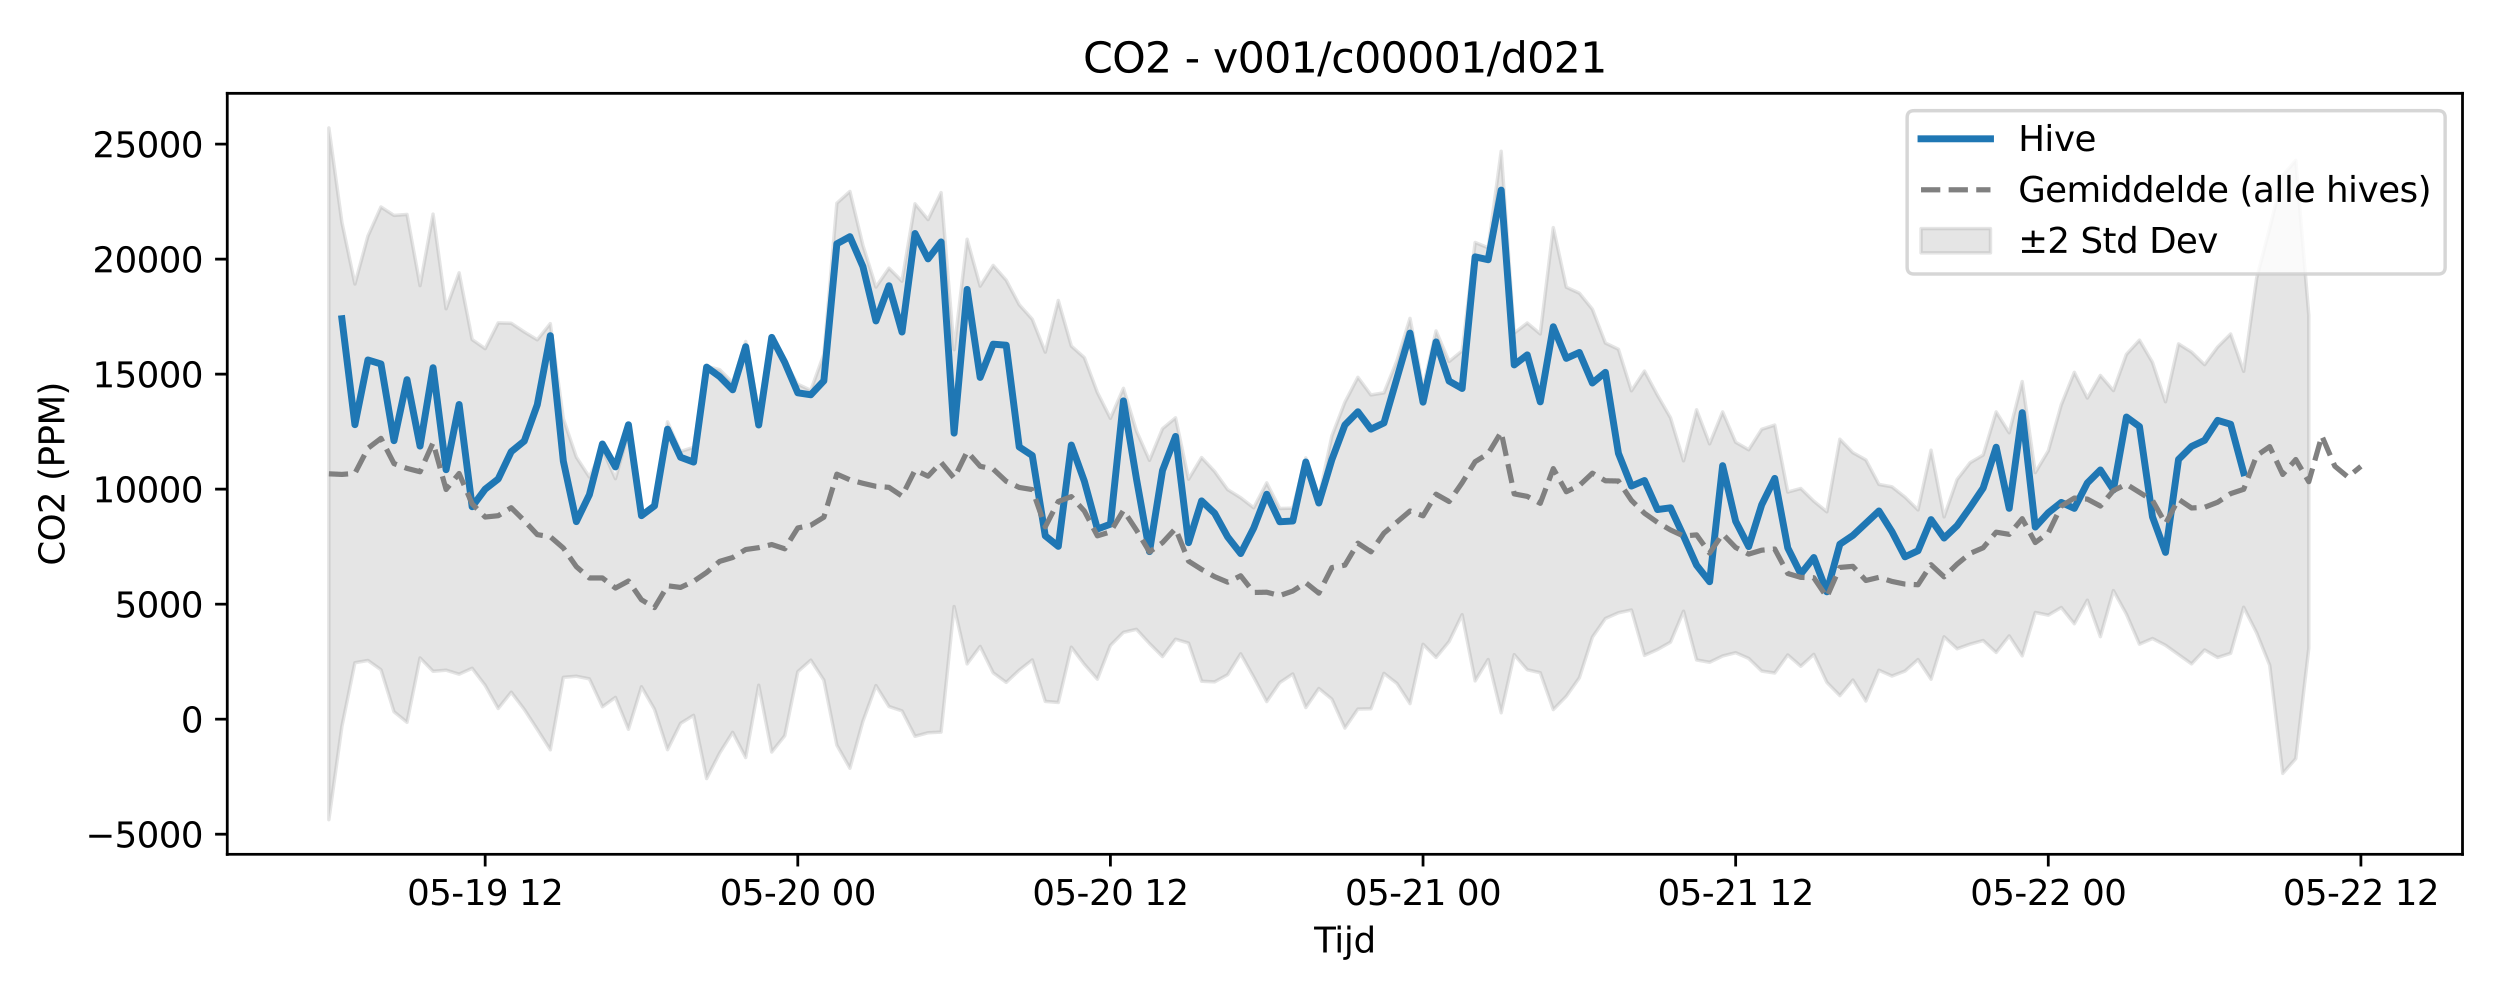 <?xml version="1.0" encoding="utf-8" standalone="no"?>
<!DOCTYPE svg PUBLIC "-//W3C//DTD SVG 1.1//EN"
  "http://www.w3.org/Graphics/SVG/1.1/DTD/svg11.dtd">
<svg xmlns:xlink="http://www.w3.org/1999/xlink" width="720pt" height="288pt" viewBox="0 0 720 288" xmlns="http://www.w3.org/2000/svg" version="1.1">
 <defs>
  <style type="text/css">*{stroke-linejoin: round; stroke-linecap: butt}</style>
 </defs>
 <g id="figure_1">
  <g id="patch_1">
   <path d="M 0 288 
L 720 288 
L 720 0 
L 0 0 
z
" style="fill: #ffffff"/>
  </g>
  <g id="axes_1">
   <g id="patch_2">
    <path d="M 65.45 246.04 
L 709.2 246.04 
L 709.2 26.88 
L 65.45 26.88 
z
" style="fill: #ffffff"/>
   </g>
   <g id="FillBetweenPolyCollection_1">
    <defs>
     <path id="ma296b4846e" d="M 94.711 -251.158 
L 94.711 -51.922 
L 98.463 -78.75 
L 102.214 -97.134 
L 105.966 -97.778 
L 109.717 -95.115 
L 113.469 -83.017 
L 117.22 -79.964 
L 120.972 -98.51 
L 124.723 -94.673 
L 128.474 -94.98 
L 132.226 -93.839 
L 135.977 -95.538 
L 139.729 -90.608 
L 143.48 -83.947 
L 147.232 -88.642 
L 150.983 -83.708 
L 154.735 -77.938 
L 158.486 -72.048 
L 162.238 -92.924 
L 165.989 -93.244 
L 169.741 -92.49 
L 173.492 -84.453 
L 177.243 -87.145 
L 180.995 -77.97 
L 184.746 -90.217 
L 188.498 -83.709 
L 192.249 -72.087 
L 196.001 -79.664 
L 199.752 -81.991 
L 203.504 -63.77 
L 207.255 -71.102 
L 211.007 -77.081 
L 214.758 -69.82 
L 218.509 -90.657 
L 222.261 -71.418 
L 226.012 -76.111 
L 229.764 -94.553 
L 233.515 -97.884 
L 237.267 -92.114 
L 241.018 -73.399 
L 244.77 -66.75 
L 248.521 -80.281 
L 252.273 -90.544 
L 256.024 -84.522 
L 259.775 -83.262 
L 263.527 -75.945 
L 267.278 -76.964 
L 271.03 -77.153 
L 274.781 -113.319 
L 278.533 -96.796 
L 282.284 -101.828 
L 286.036 -94.23 
L 289.787 -91.474 
L 293.539 -94.981 
L 297.29 -97.935 
L 301.041 -85.992 
L 304.793 -85.685 
L 308.544 -101.616 
L 312.296 -96.649 
L 316.047 -92.393 
L 319.799 -102.105 
L 323.55 -105.885 
L 327.302 -106.75 
L 331.053 -102.662 
L 334.805 -98.894 
L 338.556 -103.901 
L 342.308 -102.787 
L 346.059 -91.801 
L 349.81 -91.621 
L 353.562 -93.677 
L 357.313 -99.691 
L 361.065 -92.99 
L 364.816 -85.942 
L 368.568 -91.392 
L 372.319 -93.897 
L 376.071 -84.225 
L 379.822 -89.714 
L 383.574 -86.645 
L 387.325 -78.324 
L 391.076 -83.787 
L 394.828 -83.87 
L 398.579 -94.062 
L 402.331 -91.152 
L 406.082 -85.347 
L 409.834 -102.436 
L 413.585 -98.659 
L 417.337 -103.221 
L 421.088 -110.974 
L 424.84 -91.905 
L 428.591 -98.054 
L 432.342 -82.713 
L 436.094 -99.453 
L 439.845 -95.108 
L 443.597 -94.255 
L 447.348 -83.628 
L 451.1 -87.476 
L 454.851 -92.792 
L 458.603 -104.488 
L 462.354 -109.869 
L 466.106 -111.52 
L 469.857 -112.324 
L 473.609 -99.244 
L 477.36 -100.937 
L 481.111 -103.054 
L 484.863 -111.977 
L 488.614 -97.931 
L 492.366 -97.259 
L 496.117 -99.074 
L 499.869 -100.018 
L 503.62 -98.379 
L 507.372 -94.73 
L 511.123 -94.175 
L 514.875 -99.378 
L 518.626 -96.108 
L 522.377 -99.542 
L 526.129 -91.477 
L 529.88 -87.653 
L 533.632 -92.145 
L 537.383 -86.107 
L 541.135 -94.975 
L 544.886 -93.3 
L 548.638 -94.731 
L 552.389 -98.047 
L 556.141 -92.382 
L 559.892 -104.604 
L 563.643 -101.146 
L 567.395 -102.485 
L 571.146 -103.529 
L 574.898 -100.091 
L 578.649 -104.857 
L 582.401 -99.116 
L 586.152 -111.604 
L 589.904 -110.835 
L 593.655 -113.037 
L 597.407 -108.353 
L 601.158 -115.151 
L 604.909 -104.637 
L 608.661 -117.908 
L 612.412 -111.12 
L 616.164 -102.48 
L 619.915 -104.105 
L 623.667 -102.16 
L 627.418 -99.474 
L 631.17 -96.798 
L 634.921 -100.813 
L 638.673 -98.644 
L 642.424 -99.847 
L 646.176 -113.106 
L 649.927 -105.704 
L 653.678 -96.417 
L 657.43 -65.262 
L 661.181 -69.51 
L 664.933 -101.311 
L 664.933 -197.237 
L 664.933 -197.237 
L 661.181 -241.807 
L 657.43 -237.458 
L 653.678 -222.324 
L 649.927 -207.907 
L 646.176 -181.06 
L 642.424 -191.815 
L 638.673 -188.063 
L 634.921 -182.977 
L 631.17 -186.611 
L 627.418 -188.966 
L 623.667 -172.284 
L 619.915 -183.636 
L 616.164 -190.045 
L 612.412 -185.958 
L 608.661 -175.517 
L 604.909 -179.874 
L 601.158 -173.358 
L 597.407 -180.775 
L 593.655 -171.443 
L 589.904 -158.155 
L 586.152 -151.889 
L 582.401 -178.127 
L 578.649 -163.36 
L 574.898 -169.378 
L 571.146 -156.951 
L 567.395 -154.752 
L 563.643 -149.913 
L 559.892 -139.147 
L 556.141 -158.351 
L 552.389 -141.147 
L 548.638 -144.829 
L 544.886 -147.799 
L 541.135 -148.481 
L 537.383 -155.538 
L 533.632 -157.64 
L 529.88 -161.511 
L 526.129 -140.604 
L 522.377 -143.662 
L 518.626 -147.326 
L 514.875 -146.286 
L 511.123 -165.581 
L 507.372 -164.359 
L 503.62 -158.465 
L 499.869 -160.637 
L 496.117 -169.376 
L 492.366 -160.166 
L 488.614 -169.985 
L 484.863 -155.275 
L 481.111 -167.678 
L 477.36 -174.168 
L 473.609 -181.132 
L 469.857 -175.443 
L 466.106 -187.413 
L 462.354 -189.215 
L 458.603 -198.954 
L 454.851 -203.57 
L 451.1 -205.276 
L 447.348 -222.448 
L 443.597 -191.831 
L 439.845 -194.981 
L 436.094 -192.068 
L 432.342 -244.441 
L 428.591 -216.626 
L 424.84 -218.172 
L 421.088 -186.943 
L 417.337 -183.886 
L 413.585 -192.691 
L 409.834 -176.441 
L 406.082 -196.312 
L 402.331 -184.151 
L 398.579 -174.869 
L 394.828 -174.267 
L 391.076 -179.335 
L 387.325 -172.151 
L 383.574 -162.419 
L 379.822 -144.627 
L 376.071 -156.124 
L 372.319 -141.65 
L 368.568 -141.554 
L 364.816 -148.94 
L 361.065 -141.753 
L 357.313 -144.658 
L 353.562 -146.998 
L 349.81 -152.224 
L 346.059 -156.228 
L 342.308 -149.99 
L 338.556 -167.671 
L 334.805 -164.539 
L 331.053 -155.428 
L 327.302 -163.875 
L 323.55 -176.165 
L 319.799 -167.52 
L 316.047 -174.964 
L 312.296 -185.001 
L 308.544 -188.338 
L 304.793 -201.465 
L 301.041 -186.584 
L 297.29 -196.066 
L 293.539 -200.251 
L 289.787 -207.308 
L 286.036 -211.564 
L 282.284 -205.595 
L 278.533 -219.096 
L 274.781 -187.28 
L 271.03 -232.537 
L 267.278 -224.759 
L 263.527 -229.305 
L 259.775 -207.013 
L 256.024 -210.771 
L 252.273 -205.337 
L 248.521 -217.336 
L 244.77 -232.869 
L 241.018 -229.487 
L 237.267 -185.958 
L 233.515 -175.59 
L 229.764 -177.345 
L 226.012 -183.783 
L 222.261 -190.929 
L 218.509 -169.892 
L 214.758 -189.654 
L 211.007 -177.796 
L 207.255 -181.541 
L 203.504 -182.491 
L 199.752 -159.17 
L 196.001 -157.981 
L 192.249 -166.513 
L 188.498 -142.313 
L 184.746 -140.317 
L 180.995 -163.363 
L 177.243 -150.143 
L 173.492 -158.638 
L 169.741 -150.604 
L 165.989 -156.353 
L 162.238 -167.424 
L 158.486 -194.796 
L 154.735 -190.129 
L 150.983 -192.418 
L 147.232 -194.905 
L 143.48 -195.007 
L 139.729 -187.583 
L 135.977 -190.214 
L 132.226 -209.431 
L 128.474 -199.075 
L 124.723 -226.336 
L 120.972 -205.747 
L 117.22 -226.244 
L 113.469 -225.962 
L 109.717 -228.39 
L 105.966 -220.022 
L 102.214 -206.206 
L 98.463 -223.986 
L 94.711 -251.158 
z
" style="stroke: #808080; stroke-opacity: 0.2"/>
    </defs>
    <g clip-path="url(#pc486a4f2fc)">
     <use xlink:href="#ma296b4846e" x="0" y="288" style="fill: #808080; fill-opacity: 0.2; stroke: #808080; stroke-opacity: 0.2"/>
    </g>
   </g>
   <g id="matplotlib.axis_1">
    <g id="xtick_1">
     <g id="line2d_1">
      <defs>
       <path id="me6c77878b9" d="M 0 0 
L 0 3.5 
" style="stroke: #000000; stroke-width: 0.8"/>
      </defs>
      <g>
       <use xlink:href="#me6c77878b9" x="139.729" y="246.04" style="stroke: #000000; stroke-width: 0.8"/>
      </g>
     </g>
     <g id="text_1">
      <!-- 05-19 12 -->
      <g transform="translate(117.248 260.638) scale(0.1 -0.1)">
       <defs>
        <path id="DejaVuSans-30" d="M 2034 4250 
Q 1547 4250 1301 3770 
Q 1056 3291 1056 2328 
Q 1056 1369 1301 889 
Q 1547 409 2034 409 
Q 2525 409 2770 889 
Q 3016 1369 3016 2328 
Q 3016 3291 2770 3770 
Q 2525 4250 2034 4250 
z
M 2034 4750 
Q 2819 4750 3233 4129 
Q 3647 3509 3647 2328 
Q 3647 1150 3233 529 
Q 2819 -91 2034 -91 
Q 1250 -91 836 529 
Q 422 1150 422 2328 
Q 422 3509 836 4129 
Q 1250 4750 2034 4750 
z
" transform="scale(0.016)"/>
        <path id="DejaVuSans-35" d="M 691 4666 
L 3169 4666 
L 3169 4134 
L 1269 4134 
L 1269 2991 
Q 1406 3038 1543 3061 
Q 1681 3084 1819 3084 
Q 2600 3084 3056 2656 
Q 3513 2228 3513 1497 
Q 3513 744 3044 326 
Q 2575 -91 1722 -91 
Q 1428 -91 1123 -41 
Q 819 9 494 109 
L 494 744 
Q 775 591 1075 516 
Q 1375 441 1709 441 
Q 2250 441 2565 725 
Q 2881 1009 2881 1497 
Q 2881 1984 2565 2268 
Q 2250 2553 1709 2553 
Q 1456 2553 1204 2497 
Q 953 2441 691 2322 
L 691 4666 
z
" transform="scale(0.016)"/>
        <path id="DejaVuSans-2d" d="M 313 2009 
L 1997 2009 
L 1997 1497 
L 313 1497 
L 313 2009 
z
" transform="scale(0.016)"/>
        <path id="DejaVuSans-31" d="M 794 531 
L 1825 531 
L 1825 4091 
L 703 3866 
L 703 4441 
L 1819 4666 
L 2450 4666 
L 2450 531 
L 3481 531 
L 3481 0 
L 794 0 
L 794 531 
z
" transform="scale(0.016)"/>
        <path id="DejaVuSans-39" d="M 703 97 
L 703 672 
Q 941 559 1184 500 
Q 1428 441 1663 441 
Q 2288 441 2617 861 
Q 2947 1281 2994 2138 
Q 2813 1869 2534 1725 
Q 2256 1581 1919 1581 
Q 1219 1581 811 2004 
Q 403 2428 403 3163 
Q 403 3881 828 4315 
Q 1253 4750 1959 4750 
Q 2769 4750 3195 4129 
Q 3622 3509 3622 2328 
Q 3622 1225 3098 567 
Q 2575 -91 1691 -91 
Q 1453 -91 1209 -44 
Q 966 3 703 97 
z
M 1959 2075 
Q 2384 2075 2632 2365 
Q 2881 2656 2881 3163 
Q 2881 3666 2632 3958 
Q 2384 4250 1959 4250 
Q 1534 4250 1286 3958 
Q 1038 3666 1038 3163 
Q 1038 2656 1286 2365 
Q 1534 2075 1959 2075 
z
" transform="scale(0.016)"/>
        <path id="DejaVuSans-20" transform="scale(0.016)"/>
        <path id="DejaVuSans-32" d="M 1228 531 
L 3431 531 
L 3431 0 
L 469 0 
L 469 531 
Q 828 903 1448 1529 
Q 2069 2156 2228 2338 
Q 2531 2678 2651 2914 
Q 2772 3150 2772 3378 
Q 2772 3750 2511 3984 
Q 2250 4219 1831 4219 
Q 1534 4219 1204 4116 
Q 875 4013 500 3803 
L 500 4441 
Q 881 4594 1212 4672 
Q 1544 4750 1819 4750 
Q 2544 4750 2975 4387 
Q 3406 4025 3406 3419 
Q 3406 3131 3298 2873 
Q 3191 2616 2906 2266 
Q 2828 2175 2409 1742 
Q 1991 1309 1228 531 
z
" transform="scale(0.016)"/>
       </defs>
       <use xlink:href="#DejaVuSans-30"/>
       <use xlink:href="#DejaVuSans-35" transform="translate(63.623 0)"/>
       <use xlink:href="#DejaVuSans-2d" transform="translate(127.246 0)"/>
       <use xlink:href="#DejaVuSans-31" transform="translate(163.33 0)"/>
       <use xlink:href="#DejaVuSans-39" transform="translate(226.953 0)"/>
       <use xlink:href="#DejaVuSans-20" transform="translate(290.576 0)"/>
       <use xlink:href="#DejaVuSans-31" transform="translate(322.363 0)"/>
       <use xlink:href="#DejaVuSans-32" transform="translate(385.986 0)"/>
      </g>
     </g>
    </g>
    <g id="xtick_2">
     <g id="line2d_2">
      <g>
       <use xlink:href="#me6c77878b9" x="229.764" y="246.04" style="stroke: #000000; stroke-width: 0.8"/>
      </g>
     </g>
     <g id="text_2">
      <!-- 05-20 00 -->
      <g transform="translate(207.283 260.638) scale(0.1 -0.1)">
       <use xlink:href="#DejaVuSans-30"/>
       <use xlink:href="#DejaVuSans-35" transform="translate(63.623 0)"/>
       <use xlink:href="#DejaVuSans-2d" transform="translate(127.246 0)"/>
       <use xlink:href="#DejaVuSans-32" transform="translate(163.33 0)"/>
       <use xlink:href="#DejaVuSans-30" transform="translate(226.953 0)"/>
       <use xlink:href="#DejaVuSans-20" transform="translate(290.576 0)"/>
       <use xlink:href="#DejaVuSans-30" transform="translate(322.363 0)"/>
       <use xlink:href="#DejaVuSans-30" transform="translate(385.986 0)"/>
      </g>
     </g>
    </g>
    <g id="xtick_3">
     <g id="line2d_3">
      <g>
       <use xlink:href="#me6c77878b9" x="319.799" y="246.04" style="stroke: #000000; stroke-width: 0.8"/>
      </g>
     </g>
     <g id="text_3">
      <!-- 05-20 12 -->
      <g transform="translate(297.318 260.638) scale(0.1 -0.1)">
       <use xlink:href="#DejaVuSans-30"/>
       <use xlink:href="#DejaVuSans-35" transform="translate(63.623 0)"/>
       <use xlink:href="#DejaVuSans-2d" transform="translate(127.246 0)"/>
       <use xlink:href="#DejaVuSans-32" transform="translate(163.33 0)"/>
       <use xlink:href="#DejaVuSans-30" transform="translate(226.953 0)"/>
       <use xlink:href="#DejaVuSans-20" transform="translate(290.576 0)"/>
       <use xlink:href="#DejaVuSans-31" transform="translate(322.363 0)"/>
       <use xlink:href="#DejaVuSans-32" transform="translate(385.986 0)"/>
      </g>
     </g>
    </g>
    <g id="xtick_4">
     <g id="line2d_4">
      <g>
       <use xlink:href="#me6c77878b9" x="409.834" y="246.04" style="stroke: #000000; stroke-width: 0.8"/>
      </g>
     </g>
     <g id="text_4">
      <!-- 05-21 00 -->
      <g transform="translate(387.353 260.638) scale(0.1 -0.1)">
       <use xlink:href="#DejaVuSans-30"/>
       <use xlink:href="#DejaVuSans-35" transform="translate(63.623 0)"/>
       <use xlink:href="#DejaVuSans-2d" transform="translate(127.246 0)"/>
       <use xlink:href="#DejaVuSans-32" transform="translate(163.33 0)"/>
       <use xlink:href="#DejaVuSans-31" transform="translate(226.953 0)"/>
       <use xlink:href="#DejaVuSans-20" transform="translate(290.576 0)"/>
       <use xlink:href="#DejaVuSans-30" transform="translate(322.363 0)"/>
       <use xlink:href="#DejaVuSans-30" transform="translate(385.986 0)"/>
      </g>
     </g>
    </g>
    <g id="xtick_5">
     <g id="line2d_5">
      <g>
       <use xlink:href="#me6c77878b9" x="499.869" y="246.04" style="stroke: #000000; stroke-width: 0.8"/>
      </g>
     </g>
     <g id="text_5">
      <!-- 05-21 12 -->
      <g transform="translate(477.388 260.638) scale(0.1 -0.1)">
       <use xlink:href="#DejaVuSans-30"/>
       <use xlink:href="#DejaVuSans-35" transform="translate(63.623 0)"/>
       <use xlink:href="#DejaVuSans-2d" transform="translate(127.246 0)"/>
       <use xlink:href="#DejaVuSans-32" transform="translate(163.33 0)"/>
       <use xlink:href="#DejaVuSans-31" transform="translate(226.953 0)"/>
       <use xlink:href="#DejaVuSans-20" transform="translate(290.576 0)"/>
       <use xlink:href="#DejaVuSans-31" transform="translate(322.363 0)"/>
       <use xlink:href="#DejaVuSans-32" transform="translate(385.986 0)"/>
      </g>
     </g>
    </g>
    <g id="xtick_6">
     <g id="line2d_6">
      <g>
       <use xlink:href="#me6c77878b9" x="589.904" y="246.04" style="stroke: #000000; stroke-width: 0.8"/>
      </g>
     </g>
     <g id="text_6">
      <!-- 05-22 00 -->
      <g transform="translate(567.423 260.638) scale(0.1 -0.1)">
       <use xlink:href="#DejaVuSans-30"/>
       <use xlink:href="#DejaVuSans-35" transform="translate(63.623 0)"/>
       <use xlink:href="#DejaVuSans-2d" transform="translate(127.246 0)"/>
       <use xlink:href="#DejaVuSans-32" transform="translate(163.33 0)"/>
       <use xlink:href="#DejaVuSans-32" transform="translate(226.953 0)"/>
       <use xlink:href="#DejaVuSans-20" transform="translate(290.576 0)"/>
       <use xlink:href="#DejaVuSans-30" transform="translate(322.363 0)"/>
       <use xlink:href="#DejaVuSans-30" transform="translate(385.986 0)"/>
      </g>
     </g>
    </g>
    <g id="xtick_7">
     <g id="line2d_7">
      <g>
       <use xlink:href="#me6c77878b9" x="679.939" y="246.04" style="stroke: #000000; stroke-width: 0.8"/>
      </g>
     </g>
     <g id="text_7">
      <!-- 05-22 12 -->
      <g transform="translate(657.458 260.638) scale(0.1 -0.1)">
       <use xlink:href="#DejaVuSans-30"/>
       <use xlink:href="#DejaVuSans-35" transform="translate(63.623 0)"/>
       <use xlink:href="#DejaVuSans-2d" transform="translate(127.246 0)"/>
       <use xlink:href="#DejaVuSans-32" transform="translate(163.33 0)"/>
       <use xlink:href="#DejaVuSans-32" transform="translate(226.953 0)"/>
       <use xlink:href="#DejaVuSans-20" transform="translate(290.576 0)"/>
       <use xlink:href="#DejaVuSans-31" transform="translate(322.363 0)"/>
       <use xlink:href="#DejaVuSans-32" transform="translate(385.986 0)"/>
      </g>
     </g>
    </g>
    <g id="text_8">
     <!-- Tijd -->
     <g transform="translate(378.475 274.317) scale(0.1 -0.1)">
      <defs>
       <path id="DejaVuSans-54" d="M -19 4666 
L 3928 4666 
L 3928 4134 
L 2272 4134 
L 2272 0 
L 1638 0 
L 1638 4134 
L -19 4134 
L -19 4666 
z
" transform="scale(0.016)"/>
       <path id="DejaVuSans-69" d="M 603 3500 
L 1178 3500 
L 1178 0 
L 603 0 
L 603 3500 
z
M 603 4863 
L 1178 4863 
L 1178 4134 
L 603 4134 
L 603 4863 
z
" transform="scale(0.016)"/>
       <path id="DejaVuSans-6a" d="M 603 3500 
L 1178 3500 
L 1178 -63 
Q 1178 -731 923 -1031 
Q 669 -1331 103 -1331 
L -116 -1331 
L -116 -844 
L 38 -844 
Q 366 -844 484 -692 
Q 603 -541 603 -63 
L 603 3500 
z
M 603 4863 
L 1178 4863 
L 1178 4134 
L 603 4134 
L 603 4863 
z
" transform="scale(0.016)"/>
       <path id="DejaVuSans-64" d="M 2906 2969 
L 2906 4863 
L 3481 4863 
L 3481 0 
L 2906 0 
L 2906 525 
Q 2725 213 2448 61 
Q 2172 -91 1784 -91 
Q 1150 -91 751 415 
Q 353 922 353 1747 
Q 353 2572 751 3078 
Q 1150 3584 1784 3584 
Q 2172 3584 2448 3432 
Q 2725 3281 2906 2969 
z
M 947 1747 
Q 947 1113 1208 752 
Q 1469 391 1925 391 
Q 2381 391 2643 752 
Q 2906 1113 2906 1747 
Q 2906 2381 2643 2742 
Q 2381 3103 1925 3103 
Q 1469 3103 1208 2742 
Q 947 2381 947 1747 
z
" transform="scale(0.016)"/>
      </defs>
      <use xlink:href="#DejaVuSans-54"/>
      <use xlink:href="#DejaVuSans-69" transform="translate(57.959 0)"/>
      <use xlink:href="#DejaVuSans-6a" transform="translate(85.742 0)"/>
      <use xlink:href="#DejaVuSans-64" transform="translate(113.525 0)"/>
     </g>
    </g>
   </g>
   <g id="matplotlib.axis_2">
    <g id="ytick_1">
     <g id="line2d_8">
      <defs>
       <path id="m412b9e1cae" d="M 0 0 
L -3.5 0 
" style="stroke: #000000; stroke-width: 0.8"/>
      </defs>
      <g>
       <use xlink:href="#m412b9e1cae" x="65.45" y="240.248" style="stroke: #000000; stroke-width: 0.8"/>
      </g>
     </g>
     <g id="text_9">
      <!-- −5000 -->
      <g transform="translate(24.62 244.047) scale(0.1 -0.1)">
       <defs>
        <path id="DejaVuSans-2212" d="M 678 2272 
L 4684 2272 
L 4684 1741 
L 678 1741 
L 678 2272 
z
" transform="scale(0.016)"/>
       </defs>
       <use xlink:href="#DejaVuSans-2212"/>
       <use xlink:href="#DejaVuSans-35" transform="translate(83.789 0)"/>
       <use xlink:href="#DejaVuSans-30" transform="translate(147.412 0)"/>
       <use xlink:href="#DejaVuSans-30" transform="translate(211.035 0)"/>
       <use xlink:href="#DejaVuSans-30" transform="translate(274.658 0)"/>
      </g>
     </g>
    </g>
    <g id="ytick_2">
     <g id="line2d_9">
      <g>
       <use xlink:href="#m412b9e1cae" x="65.45" y="207.123" style="stroke: #000000; stroke-width: 0.8"/>
      </g>
     </g>
     <g id="text_10">
      <!-- 0 -->
      <g transform="translate(52.087 210.923) scale(0.1 -0.1)">
       <use xlink:href="#DejaVuSans-30"/>
      </g>
     </g>
    </g>
    <g id="ytick_3">
     <g id="line2d_10">
      <g>
       <use xlink:href="#m412b9e1cae" x="65.45" y="173.999" style="stroke: #000000; stroke-width: 0.8"/>
      </g>
     </g>
     <g id="text_11">
      <!-- 5000 -->
      <g transform="translate(33 177.798) scale(0.1 -0.1)">
       <use xlink:href="#DejaVuSans-35"/>
       <use xlink:href="#DejaVuSans-30" transform="translate(63.623 0)"/>
       <use xlink:href="#DejaVuSans-30" transform="translate(127.246 0)"/>
       <use xlink:href="#DejaVuSans-30" transform="translate(190.869 0)"/>
      </g>
     </g>
    </g>
    <g id="ytick_4">
     <g id="line2d_11">
      <g>
       <use xlink:href="#m412b9e1cae" x="65.45" y="140.874" style="stroke: #000000; stroke-width: 0.8"/>
      </g>
     </g>
     <g id="text_12">
      <!-- 10000 -->
      <g transform="translate(26.637 144.674) scale(0.1 -0.1)">
       <use xlink:href="#DejaVuSans-31"/>
       <use xlink:href="#DejaVuSans-30" transform="translate(63.623 0)"/>
       <use xlink:href="#DejaVuSans-30" transform="translate(127.246 0)"/>
       <use xlink:href="#DejaVuSans-30" transform="translate(190.869 0)"/>
       <use xlink:href="#DejaVuSans-30" transform="translate(254.492 0)"/>
      </g>
     </g>
    </g>
    <g id="ytick_5">
     <g id="line2d_12">
      <g>
       <use xlink:href="#m412b9e1cae" x="65.45" y="107.75" style="stroke: #000000; stroke-width: 0.8"/>
      </g>
     </g>
     <g id="text_13">
      <!-- 15000 -->
      <g transform="translate(26.637 111.549) scale(0.1 -0.1)">
       <use xlink:href="#DejaVuSans-31"/>
       <use xlink:href="#DejaVuSans-35" transform="translate(63.623 0)"/>
       <use xlink:href="#DejaVuSans-30" transform="translate(127.246 0)"/>
       <use xlink:href="#DejaVuSans-30" transform="translate(190.869 0)"/>
       <use xlink:href="#DejaVuSans-30" transform="translate(254.492 0)"/>
      </g>
     </g>
    </g>
    <g id="ytick_6">
     <g id="line2d_13">
      <g>
       <use xlink:href="#m412b9e1cae" x="65.45" y="74.625" style="stroke: #000000; stroke-width: 0.8"/>
      </g>
     </g>
     <g id="text_14">
      <!-- 20000 -->
      <g transform="translate(26.637 78.425) scale(0.1 -0.1)">
       <use xlink:href="#DejaVuSans-32"/>
       <use xlink:href="#DejaVuSans-30" transform="translate(63.623 0)"/>
       <use xlink:href="#DejaVuSans-30" transform="translate(127.246 0)"/>
       <use xlink:href="#DejaVuSans-30" transform="translate(190.869 0)"/>
       <use xlink:href="#DejaVuSans-30" transform="translate(254.492 0)"/>
      </g>
     </g>
    </g>
    <g id="ytick_7">
     <g id="line2d_14">
      <g>
       <use xlink:href="#m412b9e1cae" x="65.45" y="41.501" style="stroke: #000000; stroke-width: 0.8"/>
      </g>
     </g>
     <g id="text_15">
      <!-- 25000 -->
      <g transform="translate(26.637 45.3) scale(0.1 -0.1)">
       <use xlink:href="#DejaVuSans-32"/>
       <use xlink:href="#DejaVuSans-35" transform="translate(63.623 0)"/>
       <use xlink:href="#DejaVuSans-30" transform="translate(127.246 0)"/>
       <use xlink:href="#DejaVuSans-30" transform="translate(190.869 0)"/>
       <use xlink:href="#DejaVuSans-30" transform="translate(254.492 0)"/>
      </g>
     </g>
    </g>
    <g id="text_16">
     <!-- CO2 (PPM) -->
     <g transform="translate(18.541 162.903) rotate(-90) scale(0.1 -0.1)">
      <defs>
       <path id="DejaVuSans-43" d="M 4122 4306 
L 4122 3641 
Q 3803 3938 3442 4084 
Q 3081 4231 2675 4231 
Q 1875 4231 1450 3742 
Q 1025 3253 1025 2328 
Q 1025 1406 1450 917 
Q 1875 428 2675 428 
Q 3081 428 3442 575 
Q 3803 722 4122 1019 
L 4122 359 
Q 3791 134 3420 21 
Q 3050 -91 2638 -91 
Q 1578 -91 968 557 
Q 359 1206 359 2328 
Q 359 3453 968 4101 
Q 1578 4750 2638 4750 
Q 3056 4750 3426 4639 
Q 3797 4528 4122 4306 
z
" transform="scale(0.016)"/>
       <path id="DejaVuSans-4f" d="M 2522 4238 
Q 1834 4238 1429 3725 
Q 1025 3213 1025 2328 
Q 1025 1447 1429 934 
Q 1834 422 2522 422 
Q 3209 422 3611 934 
Q 4013 1447 4013 2328 
Q 4013 3213 3611 3725 
Q 3209 4238 2522 4238 
z
M 2522 4750 
Q 3503 4750 4090 4092 
Q 4678 3434 4678 2328 
Q 4678 1225 4090 567 
Q 3503 -91 2522 -91 
Q 1538 -91 948 565 
Q 359 1222 359 2328 
Q 359 3434 948 4092 
Q 1538 4750 2522 4750 
z
" transform="scale(0.016)"/>
       <path id="DejaVuSans-28" d="M 1984 4856 
Q 1566 4138 1362 3434 
Q 1159 2731 1159 2009 
Q 1159 1288 1364 580 
Q 1569 -128 1984 -844 
L 1484 -844 
Q 1016 -109 783 600 
Q 550 1309 550 2009 
Q 550 2706 781 3412 
Q 1013 4119 1484 4856 
L 1984 4856 
z
" transform="scale(0.016)"/>
       <path id="DejaVuSans-50" d="M 1259 4147 
L 1259 2394 
L 2053 2394 
Q 2494 2394 2734 2622 
Q 2975 2850 2975 3272 
Q 2975 3691 2734 3919 
Q 2494 4147 2053 4147 
L 1259 4147 
z
M 628 4666 
L 2053 4666 
Q 2838 4666 3239 4311 
Q 3641 3956 3641 3272 
Q 3641 2581 3239 2228 
Q 2838 1875 2053 1875 
L 1259 1875 
L 1259 0 
L 628 0 
L 628 4666 
z
" transform="scale(0.016)"/>
       <path id="DejaVuSans-4d" d="M 628 4666 
L 1569 4666 
L 2759 1491 
L 3956 4666 
L 4897 4666 
L 4897 0 
L 4281 0 
L 4281 4097 
L 3078 897 
L 2444 897 
L 1241 4097 
L 1241 0 
L 628 0 
L 628 4666 
z
" transform="scale(0.016)"/>
       <path id="DejaVuSans-29" d="M 513 4856 
L 1013 4856 
Q 1481 4119 1714 3412 
Q 1947 2706 1947 2009 
Q 1947 1309 1714 600 
Q 1481 -109 1013 -844 
L 513 -844 
Q 928 -128 1133 580 
Q 1338 1288 1338 2009 
Q 1338 2731 1133 3434 
Q 928 4138 513 4856 
z
" transform="scale(0.016)"/>
      </defs>
      <use xlink:href="#DejaVuSans-43"/>
      <use xlink:href="#DejaVuSans-4f" transform="translate(69.824 0)"/>
      <use xlink:href="#DejaVuSans-32" transform="translate(148.535 0)"/>
      <use xlink:href="#DejaVuSans-20" transform="translate(212.158 0)"/>
      <use xlink:href="#DejaVuSans-28" transform="translate(243.945 0)"/>
      <use xlink:href="#DejaVuSans-50" transform="translate(282.959 0)"/>
      <use xlink:href="#DejaVuSans-50" transform="translate(343.262 0)"/>
      <use xlink:href="#DejaVuSans-4d" transform="translate(403.564 0)"/>
      <use xlink:href="#DejaVuSans-29" transform="translate(489.844 0)"/>
     </g>
    </g>
   </g>
   <g id="line2d_15">
    <path d="M 98.463 91.793 
L 102.214 122.3 
L 105.966 103.671 
L 109.717 104.817 
L 113.469 126.914 
L 117.22 109.355 
L 120.972 128.473 
L 124.723 105.908 
L 128.474 135.27 
L 132.226 116.501 
L 135.977 145.932 
L 139.729 140.877 
L 143.48 137.953 
L 147.232 130.079 
L 150.983 127.031 
L 154.735 116.572 
L 158.486 96.68 
L 162.238 132.81 
L 165.989 150.227 
L 169.741 142.474 
L 173.492 127.876 
L 177.243 134.468 
L 180.995 122.336 
L 184.746 148.511 
L 188.498 145.688 
L 192.249 123.612 
L 196.001 131.69 
L 199.752 133.084 
L 203.504 105.729 
L 207.255 108.457 
L 211.007 112.261 
L 214.758 99.853 
L 218.509 122.398 
L 222.261 97.172 
L 226.012 104.378 
L 229.764 113.134 
L 233.515 113.697 
L 237.267 109.68 
L 241.018 70.209 
L 244.77 68.16 
L 248.521 76.779 
L 252.273 92.427 
L 256.024 82.299 
L 259.775 95.623 
L 263.527 67.252 
L 267.278 74.553 
L 271.03 69.681 
L 274.781 124.736 
L 278.533 83.357 
L 282.284 108.688 
L 286.036 99.118 
L 289.787 99.422 
L 293.539 128.724 
L 297.29 131.191 
L 301.041 154.323 
L 304.793 157.347 
L 308.544 128.181 
L 312.296 138.599 
L 316.047 152.375 
L 319.799 150.954 
L 323.55 115.461 
L 327.302 137.92 
L 331.053 158.861 
L 334.805 135.486 
L 338.556 125.693 
L 342.308 156.291 
L 346.059 144.26 
L 349.81 147.806 
L 353.562 154.624 
L 357.313 159.424 
L 361.065 152.077 
L 364.816 142.345 
L 368.568 150.265 
L 372.319 150.05 
L 376.071 133.061 
L 379.822 144.867 
L 383.574 132.37 
L 387.325 122.391 
L 391.076 118.593 
L 394.828 123.594 
L 398.579 121.804 
L 406.082 95.933 
L 409.834 115.826 
L 413.585 98.479 
L 417.337 109.755 
L 421.088 111.882 
L 424.84 73.976 
L 428.591 74.804 
L 432.342 54.757 
L 436.094 105.093 
L 439.845 102.211 
L 443.597 115.733 
L 447.348 94.111 
L 451.1 103.21 
L 454.851 101.509 
L 458.603 110.304 
L 462.354 107.238 
L 466.106 130.551 
L 469.857 139.987 
L 473.609 138.394 
L 477.36 146.751 
L 481.111 146.249 
L 484.863 154.363 
L 488.614 162.786 
L 492.366 167.533 
L 496.117 134.117 
L 499.869 150.121 
L 503.62 157.415 
L 507.372 145.369 
L 511.123 137.785 
L 514.875 157.794 
L 518.626 165.305 
L 522.377 160.572 
L 526.129 170.438 
L 529.88 156.734 
L 533.632 154.204 
L 541.135 147.161 
L 544.886 153.119 
L 548.638 160.367 
L 552.389 158.611 
L 556.141 149.652 
L 559.892 154.955 
L 563.643 151.39 
L 567.395 146.13 
L 571.146 140.561 
L 574.898 128.802 
L 578.649 146.395 
L 582.401 118.853 
L 586.152 151.792 
L 589.904 147.674 
L 593.655 144.697 
L 597.407 146.411 
L 601.158 139.09 
L 604.909 135.351 
L 608.661 141.08 
L 612.412 120.108 
L 616.164 122.848 
L 619.915 148.851 
L 623.667 159.086 
L 627.418 132.322 
L 631.17 128.572 
L 634.921 126.816 
L 638.673 121.064 
L 642.424 122.188 
L 646.176 136.138 
L 646.176 136.138 
" clip-path="url(#pc486a4f2fc)" style="fill: none; stroke: #1f77b4; stroke-width: 2; stroke-linecap: square"/>
   </g>
   <g id="line2d_16">
    <path d="M 94.711 136.46 
L 98.463 136.632 
L 102.214 136.33 
L 105.966 129.1 
L 109.717 126.247 
L 113.469 133.511 
L 117.22 134.896 
L 120.972 135.871 
L 124.723 127.495 
L 128.474 140.972 
L 132.226 136.365 
L 135.977 145.124 
L 139.729 148.904 
L 143.48 148.523 
L 147.232 146.227 
L 150.983 149.937 
L 154.735 153.966 
L 158.486 154.578 
L 162.238 157.826 
L 165.989 163.202 
L 169.741 166.453 
L 173.492 166.455 
L 177.243 169.356 
L 180.995 167.333 
L 184.746 172.733 
L 188.498 174.989 
L 192.249 168.7 
L 196.001 169.177 
L 199.752 167.42 
L 203.504 164.869 
L 207.255 161.679 
L 211.007 160.561 
L 214.758 158.263 
L 218.509 157.726 
L 222.261 156.826 
L 226.012 158.053 
L 229.764 152.051 
L 233.515 151.263 
L 237.267 148.964 
L 241.018 136.557 
L 244.77 138.19 
L 248.521 139.191 
L 252.273 140.06 
L 256.024 140.354 
L 259.775 142.863 
L 263.527 135.375 
L 267.278 137.139 
L 271.03 133.155 
L 274.781 137.701 
L 278.533 130.054 
L 282.284 134.288 
L 286.036 135.103 
L 289.787 138.609 
L 293.539 140.384 
L 297.29 141 
L 301.041 151.712 
L 304.793 144.425 
L 308.544 143.023 
L 312.296 147.175 
L 316.047 154.322 
L 319.799 153.188 
L 323.55 146.975 
L 327.302 152.688 
L 331.053 158.955 
L 334.805 156.284 
L 338.556 152.214 
L 342.308 161.612 
L 346.059 163.986 
L 349.81 166.078 
L 353.562 167.663 
L 357.313 165.825 
L 361.065 170.629 
L 364.816 170.559 
L 368.568 171.527 
L 372.319 170.226 
L 376.071 167.826 
L 379.822 170.83 
L 383.574 163.468 
L 387.325 162.762 
L 391.076 156.439 
L 394.828 158.932 
L 398.579 153.534 
L 406.082 147.171 
L 409.834 148.561 
L 413.585 142.325 
L 417.337 144.447 
L 421.088 139.042 
L 424.84 132.962 
L 428.591 130.66 
L 432.342 124.423 
L 436.094 142.24 
L 439.845 142.956 
L 443.597 144.957 
L 447.348 134.962 
L 451.1 141.624 
L 454.851 139.819 
L 458.603 136.279 
L 462.354 138.458 
L 466.106 138.534 
L 469.857 144.117 
L 473.609 147.812 
L 477.36 150.448 
L 481.111 152.634 
L 484.863 154.374 
L 488.614 154.042 
L 492.366 159.288 
L 496.117 153.775 
L 499.869 157.672 
L 503.62 159.578 
L 507.372 158.456 
L 511.123 158.122 
L 514.875 165.168 
L 518.626 166.283 
L 522.377 166.398 
L 526.129 171.96 
L 529.88 163.418 
L 533.632 163.107 
L 537.383 167.177 
L 541.135 166.272 
L 544.886 167.451 
L 548.638 168.22 
L 552.389 168.403 
L 556.141 162.633 
L 559.892 166.125 
L 563.643 162.47 
L 567.395 159.381 
L 571.146 157.76 
L 574.898 153.265 
L 578.649 153.891 
L 582.401 149.379 
L 586.152 156.253 
L 589.904 153.505 
L 593.655 145.76 
L 597.407 143.436 
L 601.158 143.746 
L 604.909 145.744 
L 608.661 141.287 
L 612.412 139.461 
L 619.915 144.129 
L 623.667 150.778 
L 627.418 143.78 
L 631.17 146.296 
L 634.921 146.105 
L 638.673 144.646 
L 642.424 142.169 
L 646.176 140.917 
L 649.927 131.194 
L 653.678 128.629 
L 657.43 136.64 
L 661.181 132.342 
L 664.933 138.726 
L 668.684 125.525 
L 672.436 134.267 
L 676.187 137.376 
L 679.939 134.311 
L 679.939 134.311 
" clip-path="url(#pc486a4f2fc)" style="fill: none; stroke-dasharray: 5.55,2.4; stroke-dashoffset: 0; stroke: #808080; stroke-width: 1.5"/>
   </g>
   <g id="patch_3">
    <path d="M 65.45 246.04 
L 65.45 26.88 
" style="fill: none; stroke: #000000; stroke-width: 0.8; stroke-linejoin: miter; stroke-linecap: square"/>
   </g>
   <g id="patch_4">
    <path d="M 709.2 246.04 
L 709.2 26.88 
" style="fill: none; stroke: #000000; stroke-width: 0.8; stroke-linejoin: miter; stroke-linecap: square"/>
   </g>
   <g id="patch_5">
    <path d="M 65.45 246.04 
L 709.2 246.04 
" style="fill: none; stroke: #000000; stroke-width: 0.8; stroke-linejoin: miter; stroke-linecap: square"/>
   </g>
   <g id="patch_6">
    <path d="M 65.45 26.88 
L 709.2 26.88 
" style="fill: none; stroke: #000000; stroke-width: 0.8; stroke-linejoin: miter; stroke-linecap: square"/>
   </g>
   <g id="text_17">
    <!-- CO2 - v001/c00001/d021 -->
    <g transform="translate(311.922 20.88) scale(0.12 -0.12)">
     <defs>
      <path id="DejaVuSans-76" d="M 191 3500 
L 800 3500 
L 1894 563 
L 2988 3500 
L 3597 3500 
L 2284 0 
L 1503 0 
L 191 3500 
z
" transform="scale(0.016)"/>
      <path id="DejaVuSans-2f" d="M 1625 4666 
L 2156 4666 
L 531 -594 
L 0 -594 
L 1625 4666 
z
" transform="scale(0.016)"/>
      <path id="DejaVuSans-63" d="M 3122 3366 
L 3122 2828 
Q 2878 2963 2633 3030 
Q 2388 3097 2138 3097 
Q 1578 3097 1268 2742 
Q 959 2388 959 1747 
Q 959 1106 1268 751 
Q 1578 397 2138 397 
Q 2388 397 2633 464 
Q 2878 531 3122 666 
L 3122 134 
Q 2881 22 2623 -34 
Q 2366 -91 2075 -91 
Q 1284 -91 818 406 
Q 353 903 353 1747 
Q 353 2603 823 3093 
Q 1294 3584 2113 3584 
Q 2378 3584 2631 3529 
Q 2884 3475 3122 3366 
z
" transform="scale(0.016)"/>
     </defs>
     <use xlink:href="#DejaVuSans-43"/>
     <use xlink:href="#DejaVuSans-4f" transform="translate(69.824 0)"/>
     <use xlink:href="#DejaVuSans-32" transform="translate(148.535 0)"/>
     <use xlink:href="#DejaVuSans-20" transform="translate(212.158 0)"/>
     <use xlink:href="#DejaVuSans-2d" transform="translate(243.945 0)"/>
     <use xlink:href="#DejaVuSans-20" transform="translate(280.029 0)"/>
     <use xlink:href="#DejaVuSans-76" transform="translate(311.816 0)"/>
     <use xlink:href="#DejaVuSans-30" transform="translate(370.996 0)"/>
     <use xlink:href="#DejaVuSans-30" transform="translate(434.619 0)"/>
     <use xlink:href="#DejaVuSans-31" transform="translate(498.242 0)"/>
     <use xlink:href="#DejaVuSans-2f" transform="translate(561.865 0)"/>
     <use xlink:href="#DejaVuSans-63" transform="translate(595.557 0)"/>
     <use xlink:href="#DejaVuSans-30" transform="translate(650.537 0)"/>
     <use xlink:href="#DejaVuSans-30" transform="translate(714.16 0)"/>
     <use xlink:href="#DejaVuSans-30" transform="translate(777.783 0)"/>
     <use xlink:href="#DejaVuSans-30" transform="translate(841.406 0)"/>
     <use xlink:href="#DejaVuSans-31" transform="translate(905.029 0)"/>
     <use xlink:href="#DejaVuSans-2f" transform="translate(968.652 0)"/>
     <use xlink:href="#DejaVuSans-64" transform="translate(1002.344 0)"/>
     <use xlink:href="#DejaVuSans-30" transform="translate(1065.82 0)"/>
     <use xlink:href="#DejaVuSans-32" transform="translate(1129.443 0)"/>
     <use xlink:href="#DejaVuSans-31" transform="translate(1193.066 0)"/>
    </g>
   </g>
   <g id="legend_1">
    <g id="patch_7">
     <path d="M 551.256 78.914 
L 702.2 78.914 
Q 704.2 78.914 704.2 76.914 
L 704.2 33.88 
Q 704.2 31.88 702.2 31.88 
L 551.256 31.88 
Q 549.256 31.88 549.256 33.88 
L 549.256 76.914 
Q 549.256 78.914 551.256 78.914 
z
" style="fill: #ffffff; opacity: 0.8; stroke: #cccccc; stroke-linejoin: miter"/>
    </g>
    <g id="line2d_17">
     <path d="M 553.256 39.978 
L 563.256 39.978 
L 573.256 39.978 
" style="fill: none; stroke: #1f77b4; stroke-width: 2; stroke-linecap: square"/>
    </g>
    <g id="text_18">
     <!-- Hive -->
     <g transform="translate(581.256 43.478) scale(0.1 -0.1)">
      <defs>
       <path id="DejaVuSans-48" d="M 628 4666 
L 1259 4666 
L 1259 2753 
L 3553 2753 
L 3553 4666 
L 4184 4666 
L 4184 0 
L 3553 0 
L 3553 2222 
L 1259 2222 
L 1259 0 
L 628 0 
L 628 4666 
z
" transform="scale(0.016)"/>
       <path id="DejaVuSans-65" d="M 3597 1894 
L 3597 1613 
L 953 1613 
Q 991 1019 1311 708 
Q 1631 397 2203 397 
Q 2534 397 2845 478 
Q 3156 559 3463 722 
L 3463 178 
Q 3153 47 2828 -22 
Q 2503 -91 2169 -91 
Q 1331 -91 842 396 
Q 353 884 353 1716 
Q 353 2575 817 3079 
Q 1281 3584 2069 3584 
Q 2775 3584 3186 3129 
Q 3597 2675 3597 1894 
z
M 3022 2063 
Q 3016 2534 2758 2815 
Q 2500 3097 2075 3097 
Q 1594 3097 1305 2825 
Q 1016 2553 972 2059 
L 3022 2063 
z
" transform="scale(0.016)"/>
      </defs>
      <use xlink:href="#DejaVuSans-48"/>
      <use xlink:href="#DejaVuSans-69" transform="translate(75.195 0)"/>
      <use xlink:href="#DejaVuSans-76" transform="translate(102.979 0)"/>
      <use xlink:href="#DejaVuSans-65" transform="translate(162.158 0)"/>
     </g>
    </g>
    <g id="line2d_18">
     <path d="M 553.256 54.657 
L 563.256 54.657 
L 573.256 54.657 
" style="fill: none; stroke-dasharray: 5.55,2.4; stroke-dashoffset: 0; stroke: #808080; stroke-width: 1.5"/>
    </g>
    <g id="text_19">
     <!-- Gemiddelde (alle hives) -->
     <g transform="translate(581.256 58.157) scale(0.1 -0.1)">
      <defs>
       <path id="DejaVuSans-47" d="M 3809 666 
L 3809 1919 
L 2778 1919 
L 2778 2438 
L 4434 2438 
L 4434 434 
Q 4069 175 3628 42 
Q 3188 -91 2688 -91 
Q 1594 -91 976 548 
Q 359 1188 359 2328 
Q 359 3472 976 4111 
Q 1594 4750 2688 4750 
Q 3144 4750 3555 4637 
Q 3966 4525 4313 4306 
L 4313 3634 
Q 3963 3931 3569 4081 
Q 3175 4231 2741 4231 
Q 1884 4231 1454 3753 
Q 1025 3275 1025 2328 
Q 1025 1384 1454 906 
Q 1884 428 2741 428 
Q 3075 428 3337 486 
Q 3600 544 3809 666 
z
" transform="scale(0.016)"/>
       <path id="DejaVuSans-6d" d="M 3328 2828 
Q 3544 3216 3844 3400 
Q 4144 3584 4550 3584 
Q 5097 3584 5394 3201 
Q 5691 2819 5691 2113 
L 5691 0 
L 5113 0 
L 5113 2094 
Q 5113 2597 4934 2840 
Q 4756 3084 4391 3084 
Q 3944 3084 3684 2787 
Q 3425 2491 3425 1978 
L 3425 0 
L 2847 0 
L 2847 2094 
Q 2847 2600 2669 2842 
Q 2491 3084 2119 3084 
Q 1678 3084 1418 2786 
Q 1159 2488 1159 1978 
L 1159 0 
L 581 0 
L 581 3500 
L 1159 3500 
L 1159 2956 
Q 1356 3278 1631 3431 
Q 1906 3584 2284 3584 
Q 2666 3584 2933 3390 
Q 3200 3197 3328 2828 
z
" transform="scale(0.016)"/>
       <path id="DejaVuSans-6c" d="M 603 4863 
L 1178 4863 
L 1178 0 
L 603 0 
L 603 4863 
z
" transform="scale(0.016)"/>
       <path id="DejaVuSans-61" d="M 2194 1759 
Q 1497 1759 1228 1600 
Q 959 1441 959 1056 
Q 959 750 1161 570 
Q 1363 391 1709 391 
Q 2188 391 2477 730 
Q 2766 1069 2766 1631 
L 2766 1759 
L 2194 1759 
z
M 3341 1997 
L 3341 0 
L 2766 0 
L 2766 531 
Q 2569 213 2275 61 
Q 1981 -91 1556 -91 
Q 1019 -91 701 211 
Q 384 513 384 1019 
Q 384 1609 779 1909 
Q 1175 2209 1959 2209 
L 2766 2209 
L 2766 2266 
Q 2766 2663 2505 2880 
Q 2244 3097 1772 3097 
Q 1472 3097 1187 3025 
Q 903 2953 641 2809 
L 641 3341 
Q 956 3463 1253 3523 
Q 1550 3584 1831 3584 
Q 2591 3584 2966 3190 
Q 3341 2797 3341 1997 
z
" transform="scale(0.016)"/>
       <path id="DejaVuSans-68" d="M 3513 2113 
L 3513 0 
L 2938 0 
L 2938 2094 
Q 2938 2591 2744 2837 
Q 2550 3084 2163 3084 
Q 1697 3084 1428 2787 
Q 1159 2491 1159 1978 
L 1159 0 
L 581 0 
L 581 4863 
L 1159 4863 
L 1159 2956 
Q 1366 3272 1645 3428 
Q 1925 3584 2291 3584 
Q 2894 3584 3203 3211 
Q 3513 2838 3513 2113 
z
" transform="scale(0.016)"/>
       <path id="DejaVuSans-73" d="M 2834 3397 
L 2834 2853 
Q 2591 2978 2328 3040 
Q 2066 3103 1784 3103 
Q 1356 3103 1142 2972 
Q 928 2841 928 2578 
Q 928 2378 1081 2264 
Q 1234 2150 1697 2047 
L 1894 2003 
Q 2506 1872 2764 1633 
Q 3022 1394 3022 966 
Q 3022 478 2636 193 
Q 2250 -91 1575 -91 
Q 1294 -91 989 -36 
Q 684 19 347 128 
L 347 722 
Q 666 556 975 473 
Q 1284 391 1588 391 
Q 1994 391 2212 530 
Q 2431 669 2431 922 
Q 2431 1156 2273 1281 
Q 2116 1406 1581 1522 
L 1381 1569 
Q 847 1681 609 1914 
Q 372 2147 372 2553 
Q 372 3047 722 3315 
Q 1072 3584 1716 3584 
Q 2034 3584 2315 3537 
Q 2597 3491 2834 3397 
z
" transform="scale(0.016)"/>
      </defs>
      <use xlink:href="#DejaVuSans-47"/>
      <use xlink:href="#DejaVuSans-65" transform="translate(77.49 0)"/>
      <use xlink:href="#DejaVuSans-6d" transform="translate(139.014 0)"/>
      <use xlink:href="#DejaVuSans-69" transform="translate(236.426 0)"/>
      <use xlink:href="#DejaVuSans-64" transform="translate(264.209 0)"/>
      <use xlink:href="#DejaVuSans-64" transform="translate(327.686 0)"/>
      <use xlink:href="#DejaVuSans-65" transform="translate(391.162 0)"/>
      <use xlink:href="#DejaVuSans-6c" transform="translate(452.686 0)"/>
      <use xlink:href="#DejaVuSans-64" transform="translate(480.469 0)"/>
      <use xlink:href="#DejaVuSans-65" transform="translate(543.945 0)"/>
      <use xlink:href="#DejaVuSans-20" transform="translate(605.469 0)"/>
      <use xlink:href="#DejaVuSans-28" transform="translate(637.256 0)"/>
      <use xlink:href="#DejaVuSans-61" transform="translate(676.27 0)"/>
      <use xlink:href="#DejaVuSans-6c" transform="translate(737.549 0)"/>
      <use xlink:href="#DejaVuSans-6c" transform="translate(765.332 0)"/>
      <use xlink:href="#DejaVuSans-65" transform="translate(793.115 0)"/>
      <use xlink:href="#DejaVuSans-20" transform="translate(854.639 0)"/>
      <use xlink:href="#DejaVuSans-68" transform="translate(886.426 0)"/>
      <use xlink:href="#DejaVuSans-69" transform="translate(949.805 0)"/>
      <use xlink:href="#DejaVuSans-76" transform="translate(977.588 0)"/>
      <use xlink:href="#DejaVuSans-65" transform="translate(1036.768 0)"/>
      <use xlink:href="#DejaVuSans-73" transform="translate(1098.291 0)"/>
      <use xlink:href="#DejaVuSans-29" transform="translate(1150.391 0)"/>
     </g>
    </g>
    <g id="patch_8">
     <path d="M 553.256 72.835 
L 573.256 72.835 
L 573.256 65.835 
L 553.256 65.835 
z
" style="fill: #808080; fill-opacity: 0.2; stroke: #808080; stroke-opacity: 0.2; stroke-linejoin: miter"/>
    </g>
    <g id="text_20">
     <!-- ±2 Std Dev -->
     <g transform="translate(581.256 72.835) scale(0.1 -0.1)">
      <defs>
       <path id="DejaVuSans-b1" d="M 2944 4013 
L 2944 2803 
L 4684 2803 
L 4684 2272 
L 2944 2272 
L 2944 1063 
L 2419 1063 
L 2419 2272 
L 678 2272 
L 678 2803 
L 2419 2803 
L 2419 4013 
L 2944 4013 
z
M 678 531 
L 4684 531 
L 4684 0 
L 678 0 
L 678 531 
z
" transform="scale(0.016)"/>
       <path id="DejaVuSans-53" d="M 3425 4513 
L 3425 3897 
Q 3066 4069 2747 4153 
Q 2428 4238 2131 4238 
Q 1616 4238 1336 4038 
Q 1056 3838 1056 3469 
Q 1056 3159 1242 3001 
Q 1428 2844 1947 2747 
L 2328 2669 
Q 3034 2534 3370 2195 
Q 3706 1856 3706 1288 
Q 3706 609 3251 259 
Q 2797 -91 1919 -91 
Q 1588 -91 1214 -16 
Q 841 59 441 206 
L 441 856 
Q 825 641 1194 531 
Q 1563 422 1919 422 
Q 2459 422 2753 634 
Q 3047 847 3047 1241 
Q 3047 1584 2836 1778 
Q 2625 1972 2144 2069 
L 1759 2144 
Q 1053 2284 737 2584 
Q 422 2884 422 3419 
Q 422 4038 858 4394 
Q 1294 4750 2059 4750 
Q 2388 4750 2728 4690 
Q 3069 4631 3425 4513 
z
" transform="scale(0.016)"/>
       <path id="DejaVuSans-74" d="M 1172 4494 
L 1172 3500 
L 2356 3500 
L 2356 3053 
L 1172 3053 
L 1172 1153 
Q 1172 725 1289 603 
Q 1406 481 1766 481 
L 2356 481 
L 2356 0 
L 1766 0 
Q 1100 0 847 248 
Q 594 497 594 1153 
L 594 3053 
L 172 3053 
L 172 3500 
L 594 3500 
L 594 4494 
L 1172 4494 
z
" transform="scale(0.016)"/>
       <path id="DejaVuSans-44" d="M 1259 4147 
L 1259 519 
L 2022 519 
Q 2988 519 3436 956 
Q 3884 1394 3884 2338 
Q 3884 3275 3436 3711 
Q 2988 4147 2022 4147 
L 1259 4147 
z
M 628 4666 
L 1925 4666 
Q 3281 4666 3915 4102 
Q 4550 3538 4550 2338 
Q 4550 1131 3912 565 
Q 3275 0 1925 0 
L 628 0 
L 628 4666 
z
" transform="scale(0.016)"/>
      </defs>
      <use xlink:href="#DejaVuSans-b1"/>
      <use xlink:href="#DejaVuSans-32" transform="translate(83.789 0)"/>
      <use xlink:href="#DejaVuSans-20" transform="translate(147.412 0)"/>
      <use xlink:href="#DejaVuSans-53" transform="translate(179.199 0)"/>
      <use xlink:href="#DejaVuSans-74" transform="translate(242.676 0)"/>
      <use xlink:href="#DejaVuSans-64" transform="translate(281.885 0)"/>
      <use xlink:href="#DejaVuSans-20" transform="translate(345.361 0)"/>
      <use xlink:href="#DejaVuSans-44" transform="translate(377.148 0)"/>
      <use xlink:href="#DejaVuSans-65" transform="translate(454.15 0)"/>
      <use xlink:href="#DejaVuSans-76" transform="translate(515.674 0)"/>
     </g>
    </g>
   </g>
  </g>
 </g>
 <defs>
  <clipPath id="pc486a4f2fc">
   <rect x="65.45" y="26.88" width="643.75" height="219.16"/>
  </clipPath>
 </defs>
</svg>
